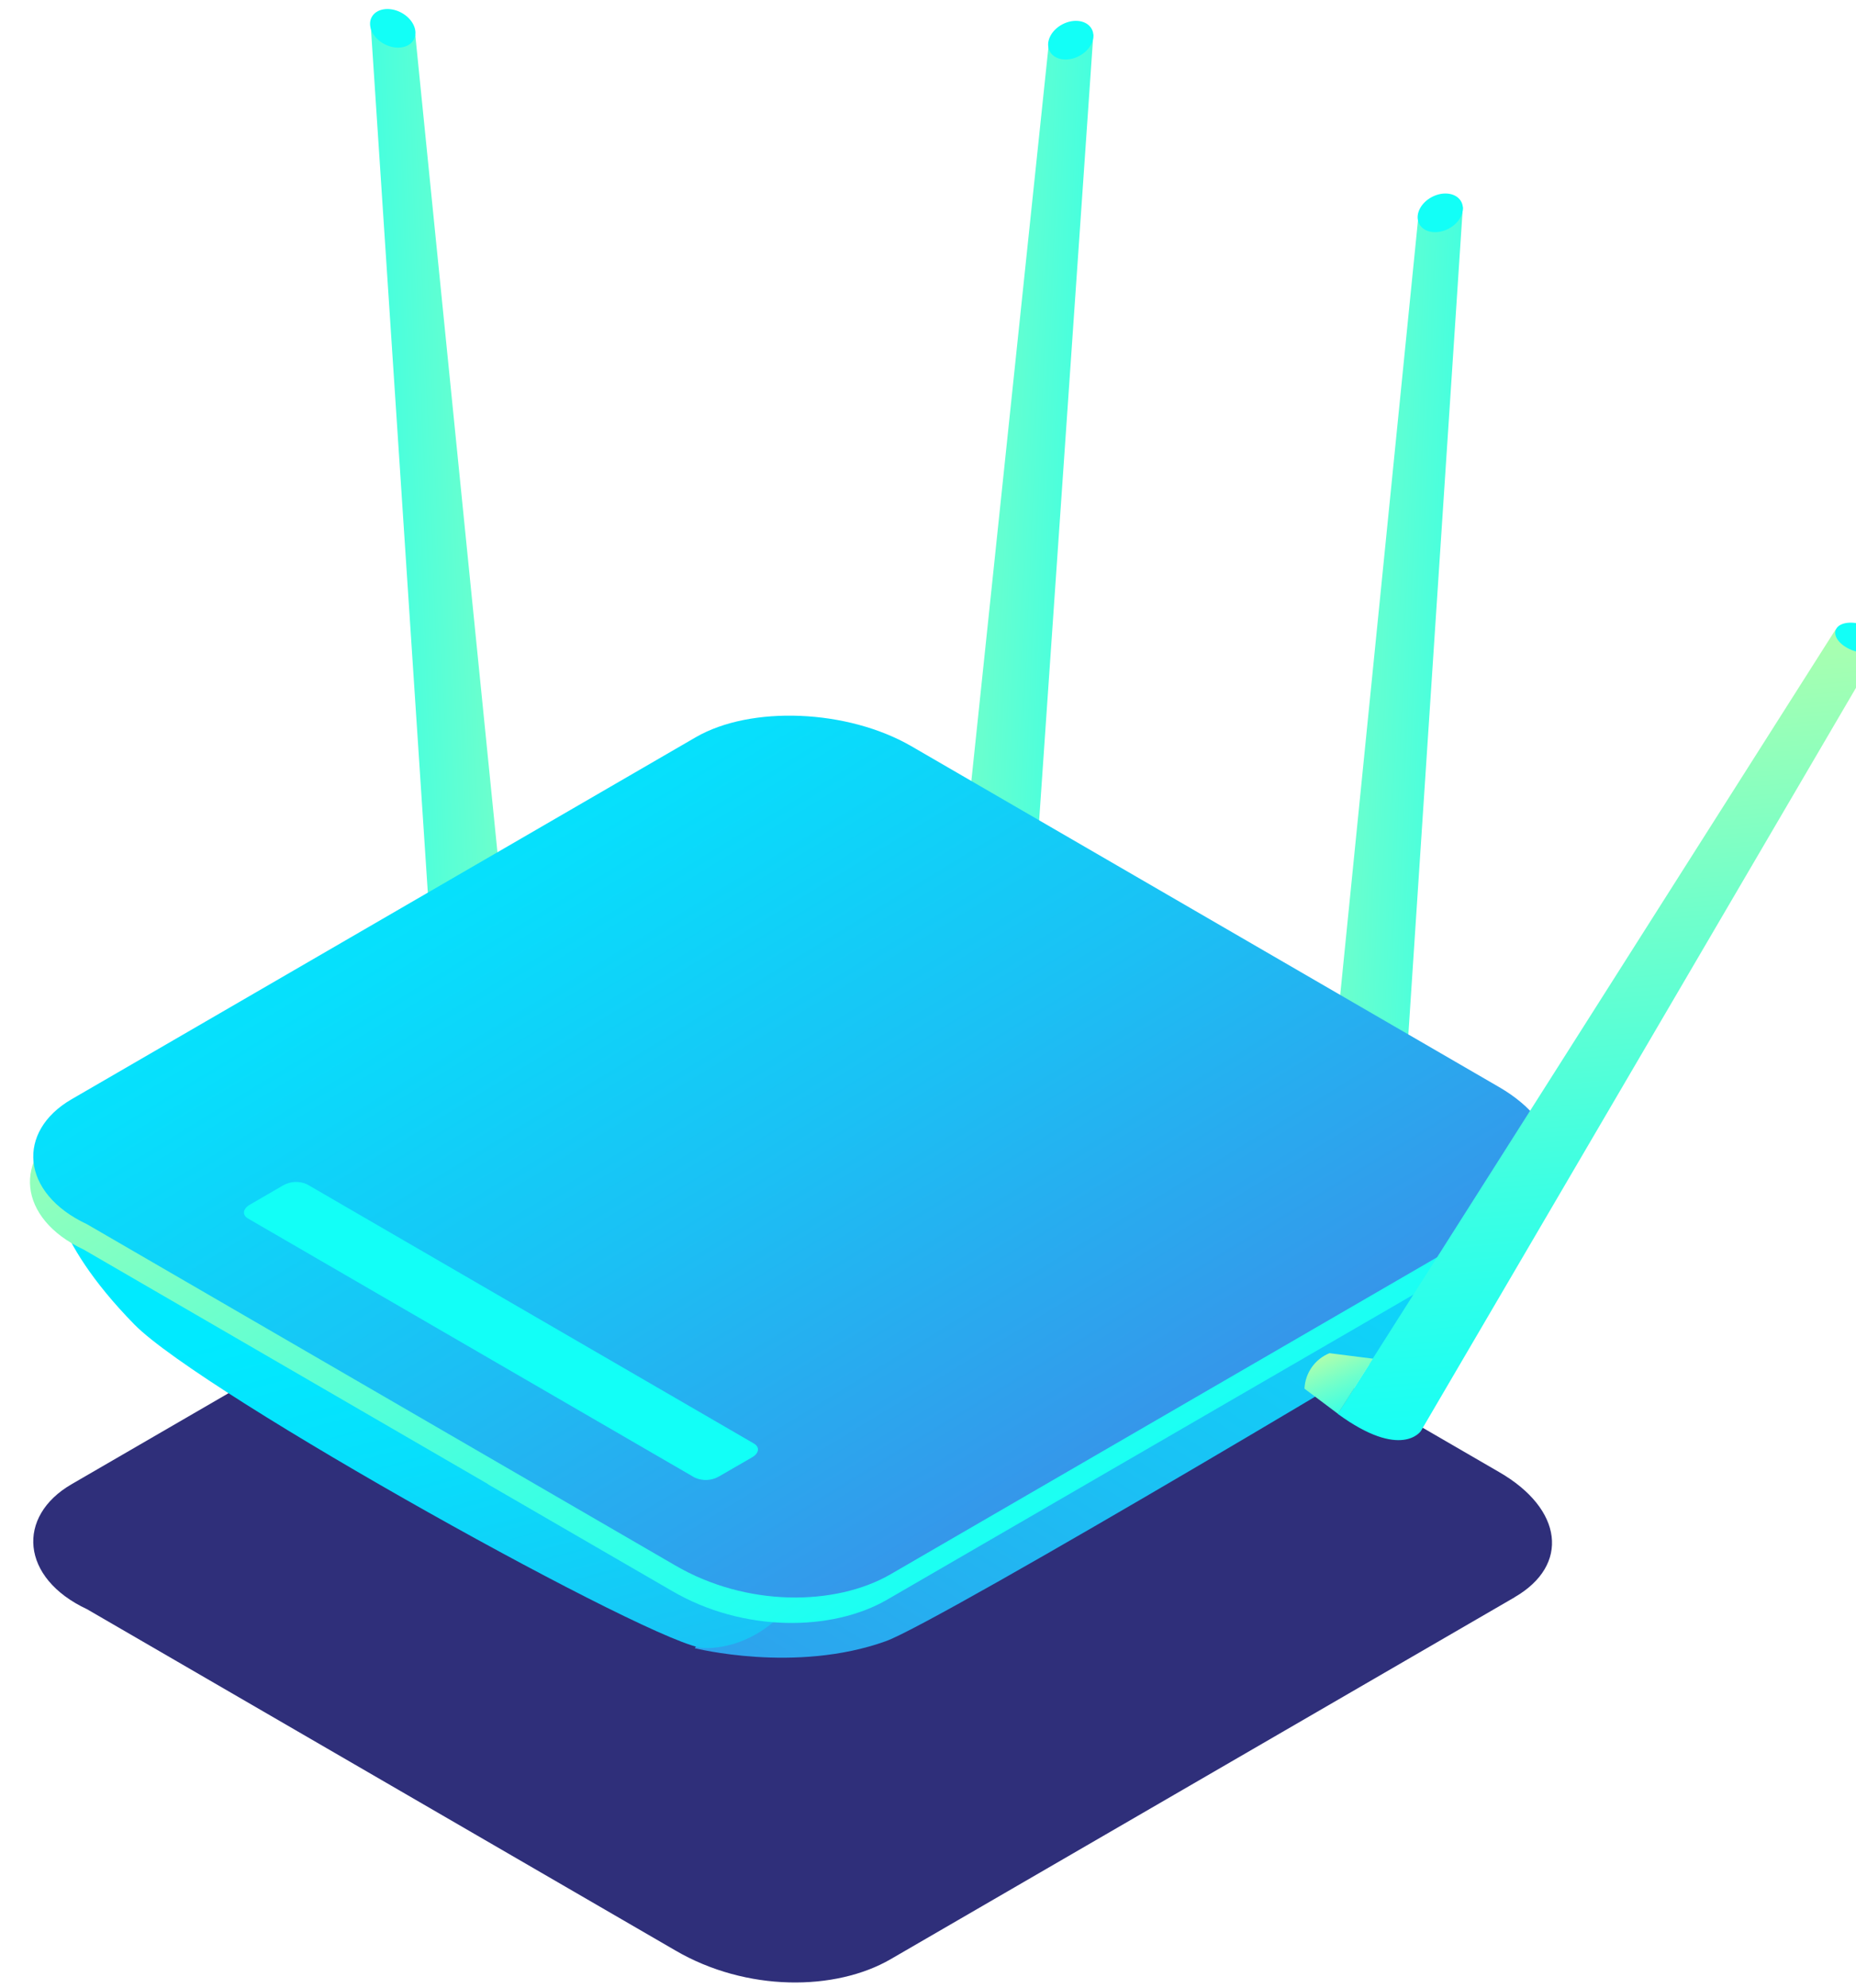 <svg xmlns="http://www.w3.org/2000/svg" width="155" height="166" viewBox="0 0 150 166"><defs><linearGradient x1="193.852%" y1="10.848%" x2="-109.81%" y2="91.762%" id="A"><stop stop-color="#B3FFAB" offset="1%"/><stop stop-color="#B1FFAC" offset="1%"/><stop stop-color="#6EFFCC" offset="36%"/><stop stop-color="#3CFFE3" offset="65%"/><stop stop-color="#1DFFF2" offset="88%"/><stop stop-color="#12FFF7" offset="100%"/></linearGradient><linearGradient x1="261.386%" y1="137.175%" x2="157.426%" y2="94.424%" id="B"><stop stop-color="#B3FFAB" offset="1%"/><stop stop-color="#B1FFAC" offset="1%"/><stop stop-color="#6EFFCC" offset="36%"/><stop stop-color="#3CFFE3" offset="65%"/><stop stop-color="#1DFFF2" offset="88%"/><stop stop-color="#12FFF7" offset="100%"/></linearGradient><linearGradient x1="-87.181%" y1="10.936%" x2="202.943%" y2="91.731%" id="C"><stop stop-color="#B3FFAB" offset="1%"/><stop stop-color="#B1FFAC" offset="1%"/><stop stop-color="#6EFFCC" offset="36%"/><stop stop-color="#3CFFE3" offset="65%"/><stop stop-color="#1DFFF2" offset="88%"/><stop stop-color="#12FFF7" offset="100%"/></linearGradient><linearGradient x1="-37.175%" y1="-161.386%" x2="5.762%" y2="-57.426%" id="D"><stop stop-color="#B3FFAB" offset="1%"/><stop stop-color="#B1FFAC" offset="1%"/><stop stop-color="#6EFFCC" offset="36%"/><stop stop-color="#3CFFE3" offset="65%"/><stop stop-color="#1DFFF2" offset="88%"/><stop stop-color="#12FFF7" offset="100%"/></linearGradient><linearGradient x1="-93.914%" y1="10.852%" x2="209.948%" y2="91.793%" id="E"><stop stop-color="#B3FFAB" offset="1%"/><stop stop-color="#B1FFAC" offset="1%"/><stop stop-color="#6EFFCC" offset="36%"/><stop stop-color="#3CFFE3" offset="65%"/><stop stop-color="#1DFFF2" offset="88%"/><stop stop-color="#12FFF7" offset="100%"/></linearGradient><linearGradient x1="-37.175%" y1="-161.386%" x2="5.576%" y2="-57.426%" id="F"><stop stop-color="#B3FFAB" offset="1%"/><stop stop-color="#B1FFAC" offset="1%"/><stop stop-color="#6EFFCC" offset="36%"/><stop stop-color="#3CFFE3" offset="65%"/><stop stop-color="#1DFFF2" offset="88%"/><stop stop-color="#12FFF7" offset="100%"/></linearGradient><linearGradient x1="126.836%" y1="-22.766%" x2="-27.209%" y2="128.555%" id="G"><stop stop-color="#00EAFF" offset="0%"/><stop stop-color="#07DFFC" offset="19%"/><stop stop-color="#1BC0F4" offset="53%"/><stop stop-color="#3A8FE8" offset="97%"/><stop stop-color="#3C8CE7" offset="99%"/></linearGradient><linearGradient x1="42.06%" y1="24.029%" x2="114.42%" y2="180.769%" id="H"><stop stop-color="#00EAFF" offset="0%"/><stop stop-color="#07DFFC" offset="19%"/><stop stop-color="#1BC0F4" offset="53%"/><stop stop-color="#3A8FE8" offset="97%"/><stop stop-color="#3C8CE7" offset="99%"/></linearGradient><linearGradient x1="11.4%" y1="13.563%" x2="84.118%" y2="82.005%" id="I"><stop stop-color="#B3FFAB" offset="1%"/><stop stop-color="#B1FFAC" offset="1%"/><stop stop-color="#6EFFCC" offset="36%"/><stop stop-color="#3CFFE3" offset="65%"/><stop stop-color="#1DFFF2" offset="88%"/><stop stop-color="#12FFF7" offset="100%"/></linearGradient><linearGradient x1="11.407%" y1="13.564%" x2="84.142%" y2="82.008%" id="J"><stop stop-color="#00EAFF" offset="0%"/><stop stop-color="#07DFFC" offset="19%"/><stop stop-color="#1BC0F4" offset="53%"/><stop stop-color="#3A8FE8" offset="97%"/><stop stop-color="#3C8CE7" offset="99%"/></linearGradient><linearGradient x1="268.375%" y1="-207.431%" x2="62.039%" y2="35.825%" id="K"><stop stop-color="#B3FFAB" offset="1%"/><stop stop-color="#B1FFAC" offset="1%"/><stop stop-color="#6EFFCC" offset="36%"/><stop stop-color="#3CFFE3" offset="65%"/><stop stop-color="#1DFFF2" offset="88%"/><stop stop-color="#12FFF7" offset="100%"/></linearGradient><linearGradient x1="47.06%" y1="-2.236%" x2="53.165%" y2="104.296%" id="L"><stop stop-color="#B3FFAB" offset="1%"/><stop stop-color="#B1FFAC" offset="1%"/><stop stop-color="#6EFFCC" offset="36%"/><stop stop-color="#3CFFE3" offset="65%"/><stop stop-color="#1DFFF2" offset="88%"/><stop stop-color="#12FFF7" offset="100%"/></linearGradient><linearGradient x1="247.064%" y1="-37.361%" x2="143.41%" y2="5.576%" id="M"><stop stop-color="#B3FFAB" offset="1%"/><stop stop-color="#B1FFAC" offset="1%"/><stop stop-color="#6EFFCC" offset="36%"/><stop stop-color="#3CFFE3" offset="65%"/><stop stop-color="#1DFFF2" offset="88%"/><stop stop-color="#12FFF7" offset="100%"/></linearGradient><linearGradient x1="32.774%" y1="-2.053%" x2="98.323%" y2="133.284%" id="N"><stop stop-color="#B3FFAB" offset="1%"/><stop stop-color="#B1FFAC" offset="1%"/><stop stop-color="#6EFFCC" offset="36%"/><stop stop-color="#3CFFE3" offset="65%"/><stop stop-color="#1DFFF2" offset="88%"/><stop stop-color="#12FFF7" offset="100%"/></linearGradient></defs><g fill-rule="nonzero"><path d="M28.446 1.882l5.012 76.123s1.306 2.875 6.274 0L32.18 2.9l-3.735-1.008z" fill="url(#A)"/><ellipse fill="url(#B)" transform="matrix(.463 -.886 .886 .463 14.182 28.124)" cx="30.305" cy="2.356" rx="1.491" ry="1.993"/><path d="M124 133.348l-52.117 30.22c-4.613 2.675-12.053 2.742-18.002-.74L4.768 134.35c-5.573-2.61-5.905-7.76-1.292-10.434L55.6 93.694c4.62-2.675 12.68-2.334 18 .74l49.105 28.472c5.33 3.075 5.912 7.766 1.284 10.442z" fill="#2F2F7A"/><path d="M88.808 2.868l-5.02 72.788s-1.3 2.875-6.266 0l7.543-71.78 3.742-1.008z" fill="url(#C)"/><ellipse fill="url(#D)" transform="matrix(.886 -.463 .463 .886 8.338 40.649)" cx="86.948" cy="3.344" rx="1.985" ry="1.497"/><path d="M119.667 17.282l-5.012 76.093s-1.306 2.883-6.266 0l7.543-75.093 3.735-1z" fill="url(#E)"/><ellipse fill="url(#F)" transform="matrix(.886 -.463 .463 .886 5.173 56.585)" cx="117.817" cy="17.758" rx="1.985" ry="1.497"/><path d="M55.52 137.602s8.4 2.134 15.965-.585c4.43-1.578 48.478-27.798 49.895-28.96 4.43-3.646 4.17-7.24 3.94-10.197-.2-2.527-62 29.435-62 29.435l-7.802 10.308z" fill="url(#G)"/><path d="M1.838 98.68s-.347 4.52 6.88 11.894c5.676 5.795 43.917 27.027 47.607 27.027 7.81 0 11.027-10.3 11.027-10.3L1.838 98.68z" fill="url(#H)"/><path d="M38.248 123.9L4.495 104.328c-5.58-2.61-5.905-7.76-1.292-10.434l52.154-30.22c4.613-2.675 12.673-2.334 18.002.74l49.113 28.465c5.33 3.1 5.905 7.76 1.292 10.442l-52.17 30.228c-4.613 2.675-12.053 2.75-18-.74l-15.352-8.893" fill="url(#I)"/><path d="M124 101.208l-52.117 30.22c-4.613 2.675-12.053 2.742-18.002-.74L4.768 102.21c-5.573-2.61-5.905-7.76-1.292-10.434L55.6 61.553c4.62-2.675 12.68-2.334 18 .74l49.105 28.472c5.33 3.098 5.912 7.796 1.284 10.442z" fill="url(#J)"/><path d="M55.527 123.366l-37.31-21.632c-.51-.296-.443-.815.148-1.156l2.783-1.616c.616-.346 1.36-.376 2-.082l37.303 21.632c.517.296.45.815-.14 1.156l-2.783 1.608c-.615.348-1.357.38-2 .09z" fill="url(#K)"/><path d="M154.542 53.935l-38.38 65.54s-1.63 2.446-6.945-1.438L150.8 52.55l3.742 1.386z" fill="url(#L)"/><ellipse fill="url(#M)" transform="matrix(.317 -.948 .948 .317 53.867 181.154)" cx="152.707" cy="53.178" rx="1.151" ry="1.993"/><path d="M109.238 118.038l-2.797-2.1c.058-1.314.874-2.472 2.09-2.964l3.63.46-2.923 4.595z" fill="url(#N)"/></g></svg>